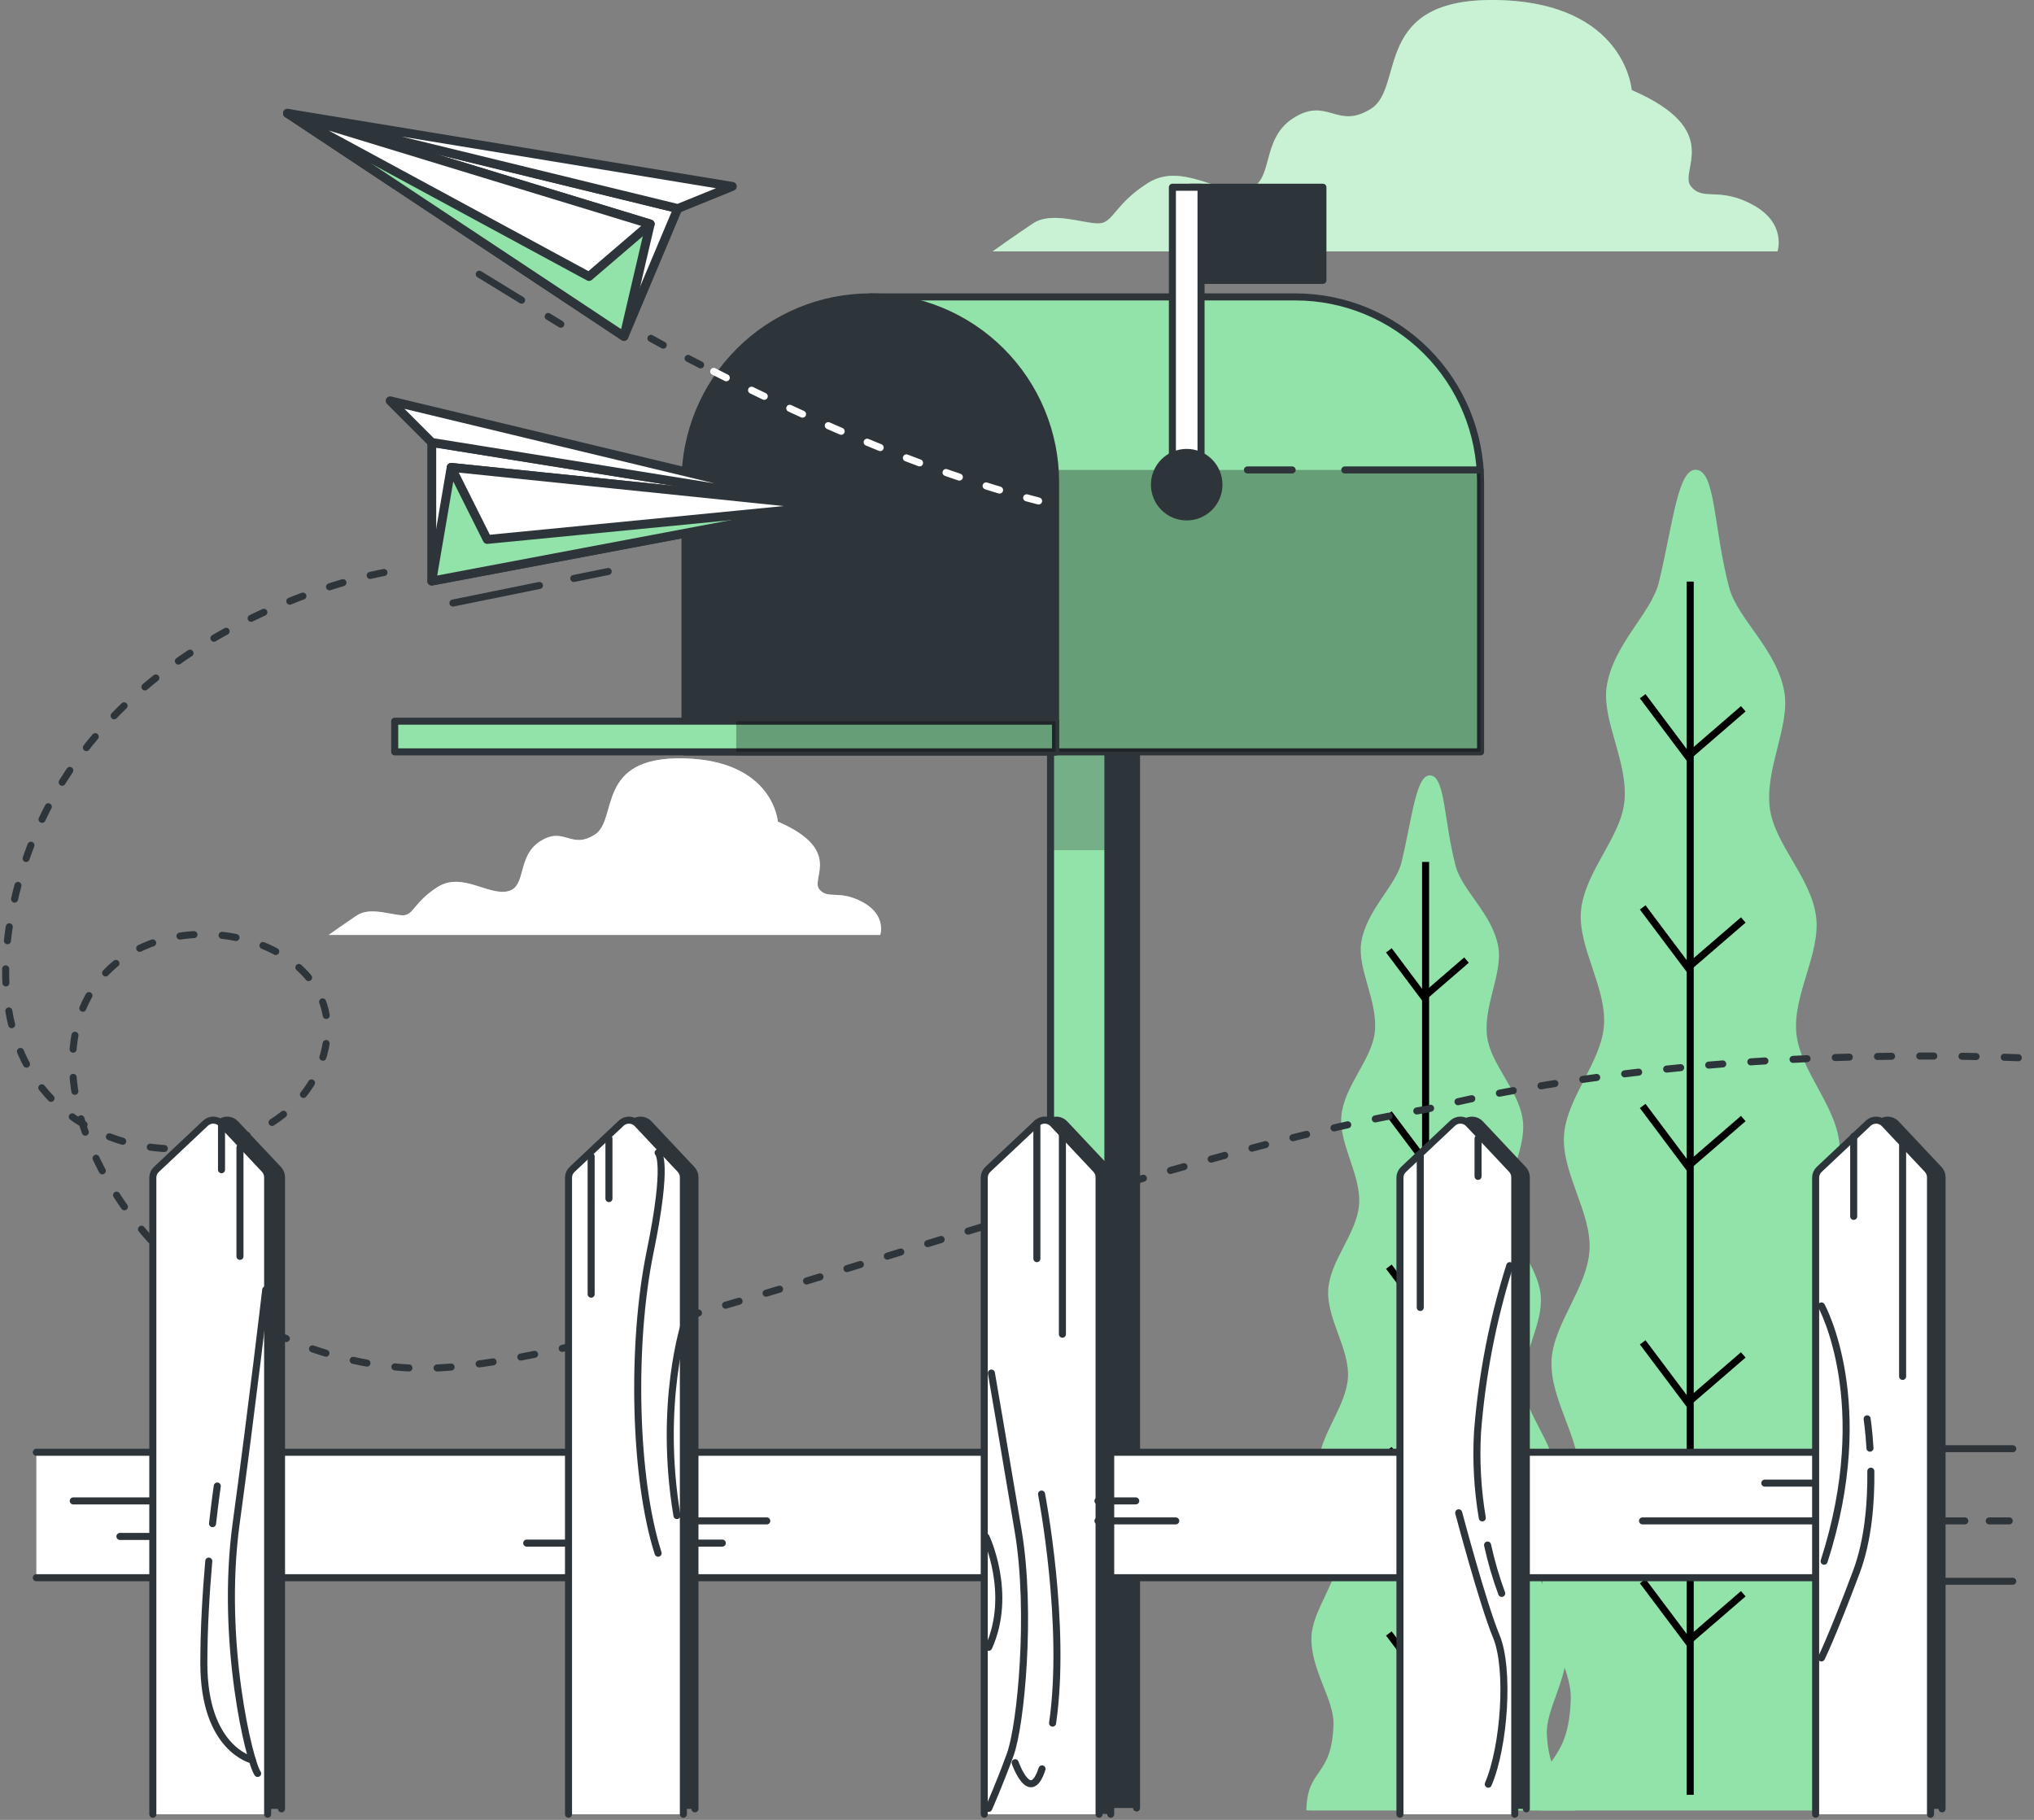 <svg width="361" height="323" viewBox="0 0 361 323" fill="none" xmlns="http://www.w3.org/2000/svg">
<rect x="0" y="0" width="361" height="323" fill="#808080" stroke="none"/>
<path d="M311.1 36.364C305.041 33.053 302.294 35.81 300.09 33.053C297.886 30.296 306.148 23.14 289.595 15.985C289.595 15.985 288.498 0.567 265.915 0.014C243.333 -0.539 249.42 15.432 243.361 19.286C237.303 23.14 235.653 17.12 229.594 20.937C223.536 24.753 226.293 32.5 221.342 33.597C216.39 34.694 209.769 28.645 203.711 32.5C197.652 36.354 197.652 39.655 194.905 39.655C192.157 39.655 186.642 37.451 183.341 39.655C180.04 41.859 176.176 44.616 176.176 44.616H315.469C315.469 44.616 317.158 39.665 311.1 36.364Z" fill="#92E3A9"/>
<path opacity="0.5" d="M311.1 36.364C305.041 33.053 302.294 35.81 300.09 33.053C297.886 30.296 306.148 23.14 289.595 15.985C289.595 15.985 288.498 0.567 265.915 0.014C243.333 -0.539 249.42 15.432 243.361 19.286C237.303 23.14 235.653 17.12 229.594 20.937C223.536 24.753 226.293 32.5 221.342 33.597C216.39 34.694 209.769 28.645 203.711 32.5C197.652 36.354 197.652 39.655 194.905 39.655C192.157 39.655 186.642 37.451 183.341 39.655C180.04 41.859 176.176 44.616 176.176 44.616H315.469C315.469 44.616 317.158 39.665 311.1 36.364Z" fill="white"/>
<path d="M153.136 160.134C148.881 157.816 146.944 159.743 145.398 157.816C143.853 155.888 149.654 150.851 138.052 145.823C138.052 145.823 137.279 134.994 121.413 134.603C105.547 134.212 109.812 145.432 105.557 148.141C101.302 150.851 100.147 146.596 95.892 149.305C91.637 152.015 93.564 157.424 90.092 158.197C86.619 158.97 81.963 154.715 77.689 157.424C73.415 160.134 73.434 162.452 71.507 162.452C69.579 162.452 65.696 160.907 63.378 162.452C61.059 163.998 58.35 165.935 58.35 165.935H156.227C156.227 165.935 157.391 162.452 153.136 160.134Z" fill="white"/>
<path opacity="0.5" d="M153.136 160.134C148.881 157.816 146.944 159.743 145.398 157.816C143.853 155.888 149.654 150.851 138.052 145.823C138.052 145.823 137.279 134.994 121.413 134.603C105.547 134.212 109.812 145.432 105.557 148.141C101.302 150.851 100.147 146.596 95.892 149.305C91.637 152.015 93.564 157.424 90.092 158.197C86.619 158.97 81.963 154.715 77.689 157.424C73.415 160.134 73.434 162.452 71.507 162.452C69.579 162.452 65.696 160.907 63.378 162.452C61.059 163.998 58.35 165.935 58.35 165.935H156.227C156.227 165.935 157.391 162.452 153.136 160.134Z" fill="white"/>
<path d="M274.101 321.342H334.398C333.244 313.967 328.502 315.264 327.872 303.835C327.557 298.11 332.891 290.955 332.423 283.399C332.041 277.169 325.907 270.786 325.43 263.659C325 257.229 330.2 250.092 329.733 243.166C329.246 236.621 323.054 230.334 322.472 223.522C321.938 216.843 327.071 209.678 326.46 202.962C325.85 196.245 319.524 190.073 318.828 183.451C318.131 176.649 323.102 169.322 322.339 162.815C321.537 155.898 315.011 149.926 314.124 143.553C313.17 136.464 317.759 128.889 316.681 122.764C315.355 115.265 308.371 109.836 306.902 104.302C304.164 93.989 304.507 84.057 301.273 83.409C297.829 82.722 297.037 92.463 294.423 103.348C293.106 108.815 286.285 114.358 285.159 121.867C284.252 127.944 289.08 135.338 288.288 142.398C287.582 148.724 281.219 154.801 280.598 161.68C280.016 168.148 285.178 175.275 284.672 182.039C284.176 188.613 277.994 194.881 277.584 201.559C277.173 208.238 282.478 215.222 282.115 221.814C281.743 228.569 275.685 234.952 275.37 241.449C275.046 248.327 280.474 255.264 280.207 261.637C279.912 268.706 273.939 275.175 273.72 281.357C273.453 288.856 278.957 295.773 278.786 301.488C278.423 313.891 272.747 311.305 272.546 321.285L274.101 321.342Z" fill="#92E3A9"/>
<path d="M299.985 103.224V318.556" stroke="black" stroke-width="1.25" stroke-miterlimit="10"/>
<path d="M309.402 125.797L299.584 134.279L291.551 123.565" stroke="black" stroke-width="1.25" stroke-miterlimit="10"/>
<path d="M309.402 163.283L299.584 171.755L291.551 161.05" stroke="black" stroke-width="1.25" stroke-miterlimit="10"/>
<path d="M309.402 198.525L299.584 207.007L291.551 196.293" stroke="black" stroke-width="1.25" stroke-miterlimit="10"/>
<path d="M309.402 240.475L299.584 248.947L291.551 238.243" stroke="black" stroke-width="1.25" stroke-miterlimit="10"/>
<path d="M309.402 282.864L299.584 291.336L291.551 280.632" stroke="black" stroke-width="1.25" stroke-miterlimit="10"/>
<path d="M233.029 321.342H279.578C278.681 315.617 275.027 316.648 274.54 307.832C274.292 303.386 278.404 297.891 278.051 292.052C277.755 287.282 273.023 282.311 272.651 276.787C272.317 271.826 276.362 266.292 275.971 260.969C275.599 255.912 270.8 251.065 270.371 245.809C269.942 240.552 273.92 235.114 273.453 229.933C272.985 224.752 268.091 219.982 267.576 214.878C267.041 209.621 270.877 203.973 270.285 198.936C269.665 193.602 264.627 188.994 263.95 184.081C263.187 178.605 266.755 172.756 265.915 168.034C264.895 162.242 259.504 158.045 258.378 153.78C256.26 145.823 256.527 138.143 254.028 137.647C251.366 137.112 250.755 144.63 248.742 153.045C247.731 157.262 242.455 161.546 241.587 167.356C240.89 172.05 244.611 177.755 244.001 183.203C243.457 188.088 238.553 192.744 238.066 198.086C237.618 203.076 241.606 208.581 241.215 213.8C240.833 218.875 236.072 223.713 235.739 228.864C235.405 234.016 239.555 239.416 239.24 244.502C238.925 249.587 234.279 254.643 234.04 259.662C233.783 264.966 237.971 270.318 237.771 275.241C237.542 280.699 232.934 285.736 232.762 290.506C232.552 296.288 236.807 301.64 236.673 306.038C236.387 315.579 232.008 313.623 231.855 321.303L233.029 321.342Z" fill="#92E3A9"/>
<path d="M253.017 152.979V319.195" stroke="black" stroke-width="1.25" stroke-miterlimit="10"/>
<path d="M260.277 170.4L252.702 176.945L246.5 168.673" stroke="black" stroke-width="1.25" stroke-miterlimit="10"/>
<path d="M260.277 199.327L252.702 205.872L246.5 197.609" stroke="black" stroke-width="1.25" stroke-miterlimit="10"/>
<path d="M260.277 226.537L252.702 233.081L246.5 224.819" stroke="black" stroke-width="1.25" stroke-miterlimit="10"/>
<path d="M260.277 258.918L252.702 265.462L246.5 257.191" stroke="black" stroke-width="1.25" stroke-miterlimit="10"/>
<path d="M260.277 291.642L252.702 298.177L246.5 289.915" stroke="black" stroke-width="1.25" stroke-miterlimit="10"/>
<path d="M191.537 320.893V128.001H201.717V320.893" fill="#2E353A"/>
<path d="M191.537 320.893V128.001H201.717V320.893" stroke="#2E353A" stroke-width="1.25" stroke-linecap="round" stroke-linejoin="round"/>
<path d="M186.452 320.893V128.001H196.632V320.893" fill="#92E3A9"/>
<path d="M186.452 320.893V128.001H196.632V320.893" stroke="#2E353A" stroke-width="1.25" stroke-linecap="round" stroke-linejoin="round"/>
<g style="mix-blend-mode:multiply" opacity="0.3">
<path d="M196.632 128.001H186.452V150.899H196.632V128.001Z" fill="#2E353A"/>
</g>
<path d="M229.89 52.697H154.462L187.339 133.449H262.777V85.574C262.777 81.256 261.926 76.98 260.273 72.99C258.62 69.001 256.198 65.376 253.144 62.323C250.09 59.27 246.464 56.849 242.474 55.197C238.485 53.545 234.208 52.696 229.89 52.697Z" fill="#92E3A9" stroke="#2E353A" stroke-width="1.25" stroke-linecap="round" stroke-linejoin="round"/>
<g style="mix-blend-mode:multiply" opacity="0.3">
<path d="M181.586 119.31L187.31 133.449H262.777V85.574C262.777 84.849 262.777 84.124 262.7 83.408H181.605L181.586 119.31Z" fill="black"/>
</g>
<path d="M229.337 83.408H221.399" stroke="#2E353A" stroke-width="1.25" stroke-linecap="round" stroke-linejoin="round"/>
<path d="M262.7 83.408H238.677" stroke="#2E353A" stroke-width="1.25" stroke-linecap="round" stroke-linejoin="round"/>
<path d="M154.462 52.697C163.184 52.697 171.549 56.162 177.716 62.33C183.884 68.497 187.349 76.862 187.349 85.584V133.459H121.576V85.574C121.578 76.854 125.044 68.492 131.211 62.326C137.378 56.161 145.742 52.697 154.462 52.697Z" fill="#2E353A" stroke="#2E353A" stroke-width="1.25" stroke-linecap="round" stroke-linejoin="round"/>
<path d="M187.339 128.001H130.668V133.449H187.339V128.001Z" fill="#92E3A9" stroke="#2E353A" stroke-width="1.25" stroke-linecap="round" stroke-linejoin="round"/>
<path d="M187.339 128.001H70.056V133.449H187.339V128.001Z" fill="#92E3A9" stroke="#2E353A" stroke-width="1.25" stroke-linecap="round" stroke-linejoin="round"/>
<path opacity="0.3" d="M187.339 128.001H130.668V133.449H187.339V128.001Z" fill="black"/>
<path d="M234.794 33.234H211.257V49.768H234.794V33.234Z" fill="#2E353A" stroke="#2E353A" stroke-width="1.25" stroke-linecap="round" stroke-linejoin="round"/>
<path d="M213.165 33.234H208.08V84.754H213.165V33.234Z" fill="white" stroke="#2E353A" stroke-width="1.25" stroke-linecap="round" stroke-linejoin="round"/>
<path d="M210.618 91.747C213.78 91.747 216.342 89.184 216.342 86.022C216.342 82.861 213.78 80.298 210.618 80.298C207.457 80.298 204.894 82.861 204.894 86.022C204.894 89.184 207.457 91.747 210.618 91.747Z" fill="#2E353A" stroke="#2E353A" stroke-width="1.25" stroke-linecap="round" stroke-linejoin="round"/>
<path d="M126.67 65.921C139.951 72.666 163.039 83.475 184.334 88.913" stroke="white" stroke-width="1.25" stroke-linecap="round" stroke-linejoin="round" stroke-dasharray="2.5 5"/>
<path d="M115.527 60.053C115.527 60.053 119.782 62.458 126.67 65.959" stroke="#2E353A" stroke-width="1.25" stroke-linecap="round" stroke-linejoin="round" stroke-dasharray="2.5 5"/>
<path d="M110.747 59.7L120.297 37.013L51.042 20.116L110.747 59.7Z" fill="white" stroke="#2E353A" stroke-width="1.578" stroke-linecap="round" stroke-linejoin="round"/>
<path d="M115.403 39.76L110.747 59.7L51.042 20.116L115.403 39.76Z" fill="#92E3A9" stroke="#2E353A" stroke-width="1.578" stroke-linecap="round" stroke-linejoin="round"/>
<path d="M115.403 39.76L104.536 49.072L51.042 20.116L115.403 39.76Z" fill="white" stroke="#2E353A" stroke-width="1.578" stroke-linecap="round" stroke-linejoin="round"/>
<path d="M120.297 37.013L129.971 33.082L51.042 20.116L120.297 37.013Z" fill="white" stroke="#2E353A" stroke-width="1.578" stroke-linecap="round" stroke-linejoin="round"/>
<path d="M97.295 56.17L99.537 57.544" stroke="#2E353A" stroke-width="1.25" stroke-linecap="round" stroke-linejoin="round"/>
<path d="M85.064 48.671L92.572 53.27" stroke="#2E353A" stroke-width="1.25" stroke-linecap="round" stroke-linejoin="round"/>
<path d="M76.63 103.129V78.524L147.02 89.839L76.63 103.129Z" fill="white" stroke="#2E353A" stroke-width="1.578" stroke-linecap="round" stroke-linejoin="round"/>
<path d="M80.074 82.951L76.63 103.129L147.02 89.839L80.074 82.951Z" fill="#92E3A9" stroke="#2E353A" stroke-width="1.578" stroke-linecap="round" stroke-linejoin="round"/>
<path d="M80.074 82.951L86.476 95.745L147.02 89.839L80.074 82.951Z" fill="white" stroke="#2E353A" stroke-width="1.578" stroke-linecap="round" stroke-linejoin="round"/>
<path d="M76.63 78.524L69.245 71.139L147.02 89.839L76.63 78.524Z" fill="white" stroke="#2E353A" stroke-width="1.578" stroke-linecap="round" stroke-linejoin="round"/>
<path d="M101.836 102.671L107.942 101.431" stroke="#2E353A" stroke-width="1.25" stroke-linecap="round" stroke-linejoin="round"/>
<path d="M80.389 107.031L95.74 103.911" stroke="#2E353A" stroke-width="1.25" stroke-linecap="round" stroke-linejoin="round"/>
<path d="M68.148 101.612C68.148 101.612 12.813 111.153 2.318 160.764C-8.177 210.375 47.159 213.237 56.699 189.386C66.24 165.534 24.261 155.994 14.721 178.891C5.18 201.789 33.802 240.905 72.918 242.813C105.423 244.397 196.555 206.454 253.236 196.866C253.236 196.866 295.215 185.245 360.091 187.793" stroke="#2E353A" stroke-width="1.25" stroke-linecap="round" stroke-linejoin="round" stroke-dasharray="2.5 5"/>
<path d="M341.324 257.124H357.229" stroke="#2E353A" stroke-width="1.25" stroke-linecap="round" stroke-linejoin="round"/>
<path d="M341.324 280.651H357.229" stroke="#2E353A" stroke-width="1.25" stroke-linecap="round" stroke-linejoin="round"/>
<path d="M6.449 280.021H339.416V257.754H6.449" fill="white"/>
<path d="M6.449 280.021H339.416V257.754H6.449" stroke="#2E353A" stroke-width="1.25" stroke-linecap="round" stroke-linejoin="round"/>
<path d="M29.595 321.046V209.02C29.595 208.745 29.651 208.474 29.759 208.221C29.867 207.969 30.025 207.741 30.224 207.551L38.925 199.356C39.317 198.989 39.838 198.793 40.374 198.809C40.91 198.825 41.418 199.052 41.787 199.441L49.42 207.56C49.766 207.938 49.96 208.431 49.964 208.944V321.046" fill="#2E353A"/>
<path d="M29.595 321.046V209.02C29.595 208.745 29.651 208.474 29.759 208.221C29.867 207.969 30.025 207.741 30.224 207.551L38.925 199.356C39.317 198.989 39.838 198.793 40.374 198.809C40.91 198.825 41.418 199.052 41.787 199.441L49.42 207.56C49.766 207.938 49.96 208.431 49.964 208.944V321.046" stroke="#2E353A" stroke-width="1.25" stroke-linecap="round" stroke-linejoin="round"/>
<path d="M27.123 322V209.02C27.123 208.745 27.18 208.472 27.29 208.219C27.4 207.966 27.561 207.739 27.763 207.551L36.464 199.356C36.657 199.173 36.885 199.03 37.133 198.936C37.382 198.841 37.647 198.797 37.913 198.805C38.179 198.813 38.44 198.873 38.683 198.982C38.925 199.092 39.144 199.248 39.326 199.441L46.959 207.561C47.309 207.936 47.503 208.43 47.502 208.944V322" fill="white"/>
<path d="M27.123 322V209.02C27.123 208.745 27.18 208.472 27.29 208.219C27.4 207.966 27.561 207.739 27.763 207.551L36.464 199.356C36.657 199.173 36.885 199.03 37.133 198.936C37.382 198.841 37.647 198.797 37.913 198.805C38.179 198.813 38.44 198.873 38.683 198.982C38.925 199.092 39.144 199.248 39.326 199.441L46.959 207.561C47.309 207.936 47.503 208.43 47.502 208.944V322" stroke="#2E353A" stroke-width="1.25" stroke-linecap="round" stroke-linejoin="round"/>
<path d="M102.962 321.046V209.02C102.962 208.746 103.018 208.474 103.126 208.221C103.234 207.969 103.393 207.741 103.591 207.551L112.302 199.356C112.496 199.173 112.723 199.03 112.972 198.936C113.22 198.841 113.485 198.797 113.751 198.805C114.017 198.813 114.279 198.873 114.521 198.982C114.764 199.092 114.982 199.248 115.164 199.441L122.797 207.561C123.147 207.936 123.341 208.43 123.341 208.944V321.046" fill="#2E353A"/>
<path d="M102.962 321.046V209.02C102.962 208.746 103.018 208.474 103.126 208.221C103.234 207.969 103.393 207.741 103.591 207.551L112.302 199.356C112.496 199.173 112.723 199.03 112.972 198.936C113.22 198.841 113.485 198.797 113.751 198.805C114.017 198.813 114.279 198.873 114.521 198.982C114.764 199.092 114.982 199.248 115.164 199.441L122.797 207.561C123.147 207.936 123.341 208.43 123.341 208.944V321.046" stroke="#2E353A" stroke-width="1.25" stroke-linecap="round" stroke-linejoin="round"/>
<path d="M100.901 322V209.02C100.901 208.745 100.957 208.472 101.067 208.219C101.177 207.966 101.338 207.739 101.54 207.551L110.241 199.356C110.633 198.989 111.154 198.793 111.69 198.809C112.226 198.825 112.734 199.052 113.103 199.441L120.736 207.56C121.089 207.935 121.287 208.429 121.289 208.944V322" fill="white"/>
<path d="M100.901 322V209.02C100.901 208.745 100.957 208.472 101.067 208.219C101.177 207.966 101.338 207.739 101.54 207.551L110.241 199.356C110.633 198.989 111.154 198.793 111.69 198.809C112.226 198.825 112.734 199.052 113.103 199.441L120.736 207.56C121.089 207.935 121.287 208.429 121.289 208.944V322" stroke="#2E353A" stroke-width="1.25" stroke-linecap="round" stroke-linejoin="round"/>
<path d="M176.739 321.046V209.02C176.739 208.745 176.796 208.472 176.906 208.219C177.016 207.966 177.177 207.739 177.379 207.551L186.08 199.356C186.471 198.989 186.992 198.793 187.528 198.809C188.065 198.825 188.573 199.052 188.942 199.441L196.574 207.56C196.927 207.935 197.125 208.429 197.128 208.944V322" fill="#2E353A"/>
<path d="M176.739 321.046V209.02C176.739 208.745 176.796 208.472 176.906 208.219C177.016 207.966 177.177 207.739 177.379 207.551L186.08 199.356C186.471 198.989 186.992 198.793 187.528 198.809C188.065 198.825 188.573 199.052 188.942 199.441L196.574 207.56C196.927 207.935 197.125 208.429 197.128 208.944V322" stroke="#2E353A" stroke-width="1.25" stroke-linecap="round" stroke-linejoin="round"/>
<path d="M174.688 322V209.02C174.688 208.746 174.744 208.474 174.852 208.221C174.961 207.969 175.119 207.741 175.318 207.551L184.028 199.356C184.222 199.173 184.449 199.03 184.698 198.936C184.947 198.841 185.211 198.797 185.477 198.805C185.743 198.813 186.005 198.873 186.247 198.982C186.49 199.092 186.708 199.248 186.891 199.441L194.523 207.561C194.873 207.936 195.068 208.43 195.067 208.944V322" fill="white"/>
<path d="M174.688 322V209.02C174.688 208.746 174.744 208.474 174.852 208.221C174.961 207.969 175.119 207.741 175.318 207.551L184.028 199.356C184.222 199.173 184.449 199.03 184.698 198.936C184.947 198.841 185.211 198.797 185.477 198.805C185.743 198.813 186.005 198.873 186.247 198.982C186.49 199.092 186.708 199.248 186.891 199.441L194.523 207.561C194.873 207.936 195.068 208.43 195.067 208.944V322" stroke="#2E353A" stroke-width="1.25" stroke-linecap="round" stroke-linejoin="round"/>
<path d="M250.526 321.046V209.02C250.527 208.745 250.582 208.474 250.691 208.221C250.799 207.969 250.957 207.741 251.156 207.551L259.857 199.356C260.249 198.989 260.77 198.793 261.306 198.809C261.842 198.825 262.35 199.052 262.719 199.441L270.352 207.56C270.698 207.938 270.892 208.431 270.896 208.944V321.046" fill="#2E353A"/>
<path d="M250.526 321.046V209.02C250.527 208.745 250.582 208.474 250.691 208.221C250.799 207.969 250.957 207.741 251.156 207.551L259.857 199.356C260.249 198.989 260.77 198.793 261.306 198.809C261.842 198.825 262.35 199.052 262.719 199.441L270.352 207.56C270.698 207.938 270.892 208.431 270.896 208.944V321.046" stroke="#2E353A" stroke-width="1.25" stroke-linecap="round" stroke-linejoin="round"/>
<path d="M248.466 322V209.02C248.465 208.745 248.522 208.472 248.632 208.219C248.742 207.966 248.903 207.739 249.105 207.551L257.806 199.356C257.999 199.173 258.227 199.03 258.476 198.936C258.724 198.841 258.989 198.797 259.255 198.805C259.521 198.813 259.782 198.873 260.025 198.982C260.267 199.092 260.486 199.248 260.668 199.441L268.301 207.561C268.651 207.936 268.845 208.43 268.844 208.944V322" fill="white"/>
<path d="M248.466 322V209.02C248.465 208.745 248.522 208.472 248.632 208.219C248.742 207.966 248.903 207.739 249.105 207.551L257.806 199.356C257.999 199.173 258.227 199.03 258.476 198.936C258.724 198.841 258.989 198.797 259.255 198.805C259.521 198.813 259.782 198.873 260.025 198.982C260.267 199.092 260.486 199.248 260.668 199.441L268.301 207.561C268.651 207.936 268.845 208.43 268.844 208.944V322" stroke="#2E353A" stroke-width="1.25" stroke-linecap="round" stroke-linejoin="round"/>
<path d="M324.304 321.046V209.02C324.304 208.746 324.36 208.474 324.468 208.221C324.576 207.969 324.735 207.741 324.934 207.551L333.644 199.356C333.838 199.173 334.065 199.03 334.314 198.936C334.562 198.841 334.827 198.797 335.093 198.805C335.359 198.813 335.621 198.873 335.863 198.982C336.106 199.092 336.324 199.248 336.506 199.441L344.139 207.561C344.489 207.936 344.684 208.43 344.683 208.944V321.046" fill="#2E353A"/>
<path d="M324.304 321.046V209.02C324.304 208.746 324.36 208.474 324.468 208.221C324.576 207.969 324.735 207.741 324.934 207.551L333.644 199.356C333.838 199.173 334.065 199.03 334.314 198.936C334.562 198.841 334.827 198.797 335.093 198.805C335.359 198.813 335.621 198.873 335.863 198.982C336.106 199.092 336.324 199.248 336.506 199.441L344.139 207.561C344.489 207.936 344.684 208.43 344.683 208.944V321.046" stroke="#2E353A" stroke-width="1.25" stroke-linecap="round" stroke-linejoin="round"/>
<path d="M322.243 322V209.02C322.243 208.745 322.3 208.472 322.41 208.219C322.52 207.966 322.68 207.739 322.882 207.551L331.583 199.356C331.975 198.989 332.496 198.793 333.032 198.809C333.568 198.825 334.076 199.052 334.446 199.441L342.078 207.56C342.431 207.935 342.629 208.429 342.631 208.944V322" fill="white"/>
<path d="M322.243 322V209.02C322.243 208.745 322.3 208.472 322.41 208.219C322.52 207.966 322.68 207.739 322.882 207.551L331.583 199.356C331.975 198.989 332.496 198.793 333.032 198.809C333.568 198.825 334.076 199.052 334.446 199.441L342.078 207.56C342.431 207.935 342.629 208.429 342.631 208.944V322" stroke="#2E353A" stroke-width="1.25" stroke-linecap="round" stroke-linejoin="round"/>
<path d="M39.316 199.441V207.608" stroke="#2E353A" stroke-width="1.25" stroke-linecap="round" stroke-linejoin="round"/>
<path d="M42.589 203.658V222.987" stroke="#2E353A" stroke-width="1.25" stroke-linecap="round" stroke-linejoin="round"/>
<path d="M104.918 205.242V229.695" stroke="#2E353A" stroke-width="1.25" stroke-linecap="round" stroke-linejoin="round"/>
<path d="M108.076 202.084V212.731" stroke="#2E353A" stroke-width="1.25" stroke-linecap="round" stroke-linejoin="round"/>
<path d="M184.028 199.355V223.388" stroke="#2E353A" stroke-width="1.25" stroke-linecap="round" stroke-linejoin="round"/>
<path d="M188.56 201.292V236.802" stroke="#2E353A" stroke-width="1.25" stroke-linecap="round" stroke-linejoin="round"/>
<path d="M252.072 205.242V232.061" stroke="#2E353A" stroke-width="1.25" stroke-linecap="round" stroke-linejoin="round"/>
<path d="M262.328 202.084V208.791" stroke="#2E353A" stroke-width="1.25" stroke-linecap="round" stroke-linejoin="round"/>
<path d="M328.998 201.683V215.889" stroke="#2E353A" stroke-width="1.25" stroke-linecap="round" stroke-linejoin="round"/>
<path d="M337.68 203.267V244.292" stroke="#2E353A" stroke-width="1.25" stroke-linecap="round" stroke-linejoin="round"/>
<path d="M321.9 263.23H313.218" stroke="#2E353A" stroke-width="1.25" stroke-linecap="round" stroke-linejoin="round"/>
<path d="M321.9 269.937H291.522" stroke="#2E353A" stroke-width="1.25" stroke-linecap="round" stroke-linejoin="round"/>
<path d="M208.672 269.937H194.866" stroke="#2E353A" stroke-width="1.25" stroke-linecap="round" stroke-linejoin="round"/>
<path d="M136.087 269.937H122.282" stroke="#2E353A" stroke-width="1.25" stroke-linecap="round" stroke-linejoin="round"/>
<path d="M26.809 266.388H13.003" stroke="#2E353A" stroke-width="1.25" stroke-linecap="round" stroke-linejoin="round"/>
<path d="M26.809 272.694H21.285" stroke="#2E353A" stroke-width="1.25" stroke-linecap="round" stroke-linejoin="round"/>
<path d="M201.574 266.388H194.866" stroke="#2E353A" stroke-width="1.25" stroke-linecap="round" stroke-linejoin="round"/>
<path d="M128.197 273.877H121.49" stroke="#2E353A" stroke-width="1.25" stroke-linecap="round" stroke-linejoin="round"/>
<path d="M100.185 273.877H93.478" stroke="#2E353A" stroke-width="1.25" stroke-linecap="round" stroke-linejoin="round"/>
<path d="M348.718 269.937H342.803" stroke="#2E353A" stroke-width="1.25" stroke-linecap="round" stroke-linejoin="round"/>
<path d="M356.608 269.937H353.059" stroke="#2E353A" stroke-width="1.25" stroke-linecap="round" stroke-linejoin="round"/>
<path d="M47.159 228.922C47.159 228.922 44.774 249.424 41.911 270.404C39.049 291.384 44.297 312.85 45.728 314.758" stroke="#2E353A" stroke-width="1.25" stroke-linecap="round" stroke-linejoin="round"/>
<path d="M37.723 270.424C38.181 266.331 38.563 263.745 38.563 263.745" stroke="#2E353A" stroke-width="1.25" stroke-linecap="round" stroke-linejoin="round"/>
<path d="M44.764 312.373C44.764 312.373 36.178 310.465 36.178 295.2C36.178 288.932 36.578 282.511 37.055 277.073" stroke="#2E353A" stroke-width="1.25" stroke-linecap="round" stroke-linejoin="round"/>
<path d="M116.805 204.593C116.805 204.593 118.713 206.024 115.374 222.243C112.035 238.462 112.512 262.314 116.805 275.671" stroke="#2E353A" stroke-width="1.25" stroke-linecap="round" stroke-linejoin="round"/>
<path d="M121.576 234.646C121.576 234.646 116.805 248.957 120.144 268.992" stroke="#2E353A" stroke-width="1.25" stroke-linecap="round" stroke-linejoin="round"/>
<path d="M175.957 243.7C175.957 243.7 178.342 257.534 180.727 271.835C183.112 286.137 181.204 306.182 179.296 311.419C177.388 316.657 175.48 320.96 175.48 320.96" stroke="#2E353A" stroke-width="1.25" stroke-linecap="round" stroke-linejoin="round"/>
<path d="M184.944 313.948C182.817 320.474 180.174 312.851 180.174 312.851" stroke="#2E353A" stroke-width="1.25" stroke-linecap="round" stroke-linejoin="round"/>
<path d="M184.858 265.176C184.858 265.176 189.352 288.369 186.814 305.829" stroke="#2E353A" stroke-width="1.25" stroke-linecap="round" stroke-linejoin="round"/>
<path d="M175.003 272.809C175.003 272.809 179.773 282.826 175.48 292.367" stroke="#2E353A" stroke-width="1.25" stroke-linecap="round" stroke-linejoin="round"/>
<path d="M264.017 274.22C264.655 277.137 265.494 280.006 266.526 282.807" stroke="#2E353A" stroke-width="1.25" stroke-linecap="round" stroke-linejoin="round"/>
<path d="M267.957 224.629C264.93 234.237 263.009 244.16 262.233 254.205C261.948 259.286 262.233 264.384 263.082 269.403" stroke="#2E353A" stroke-width="1.25" stroke-linecap="round" stroke-linejoin="round"/>
<path d="M258.893 268.496C258.893 268.496 263.187 284.715 265.572 290.44C267.957 296.164 267.003 309.988 264.141 316.667" stroke="#2E353A" stroke-width="1.25" stroke-linecap="round" stroke-linejoin="round"/>
<path d="M323.274 231.784C323.274 231.784 332.814 248.957 323.751 277.093" stroke="#2E353A" stroke-width="1.25" stroke-linecap="round" stroke-linejoin="round"/>
<path d="M332.041 261.112C332.099 266.474 331.622 273.267 329.475 278.991C325.182 290.44 323.274 294.256 323.274 294.256" stroke="#2E353A" stroke-width="1.25" stroke-linecap="round" stroke-linejoin="round"/>
<path d="M331.383 251.819C331.383 251.819 331.698 253.87 331.889 257.028" stroke="#2E353A" stroke-width="1.25" stroke-linecap="round" stroke-linejoin="round"/>
</svg>
